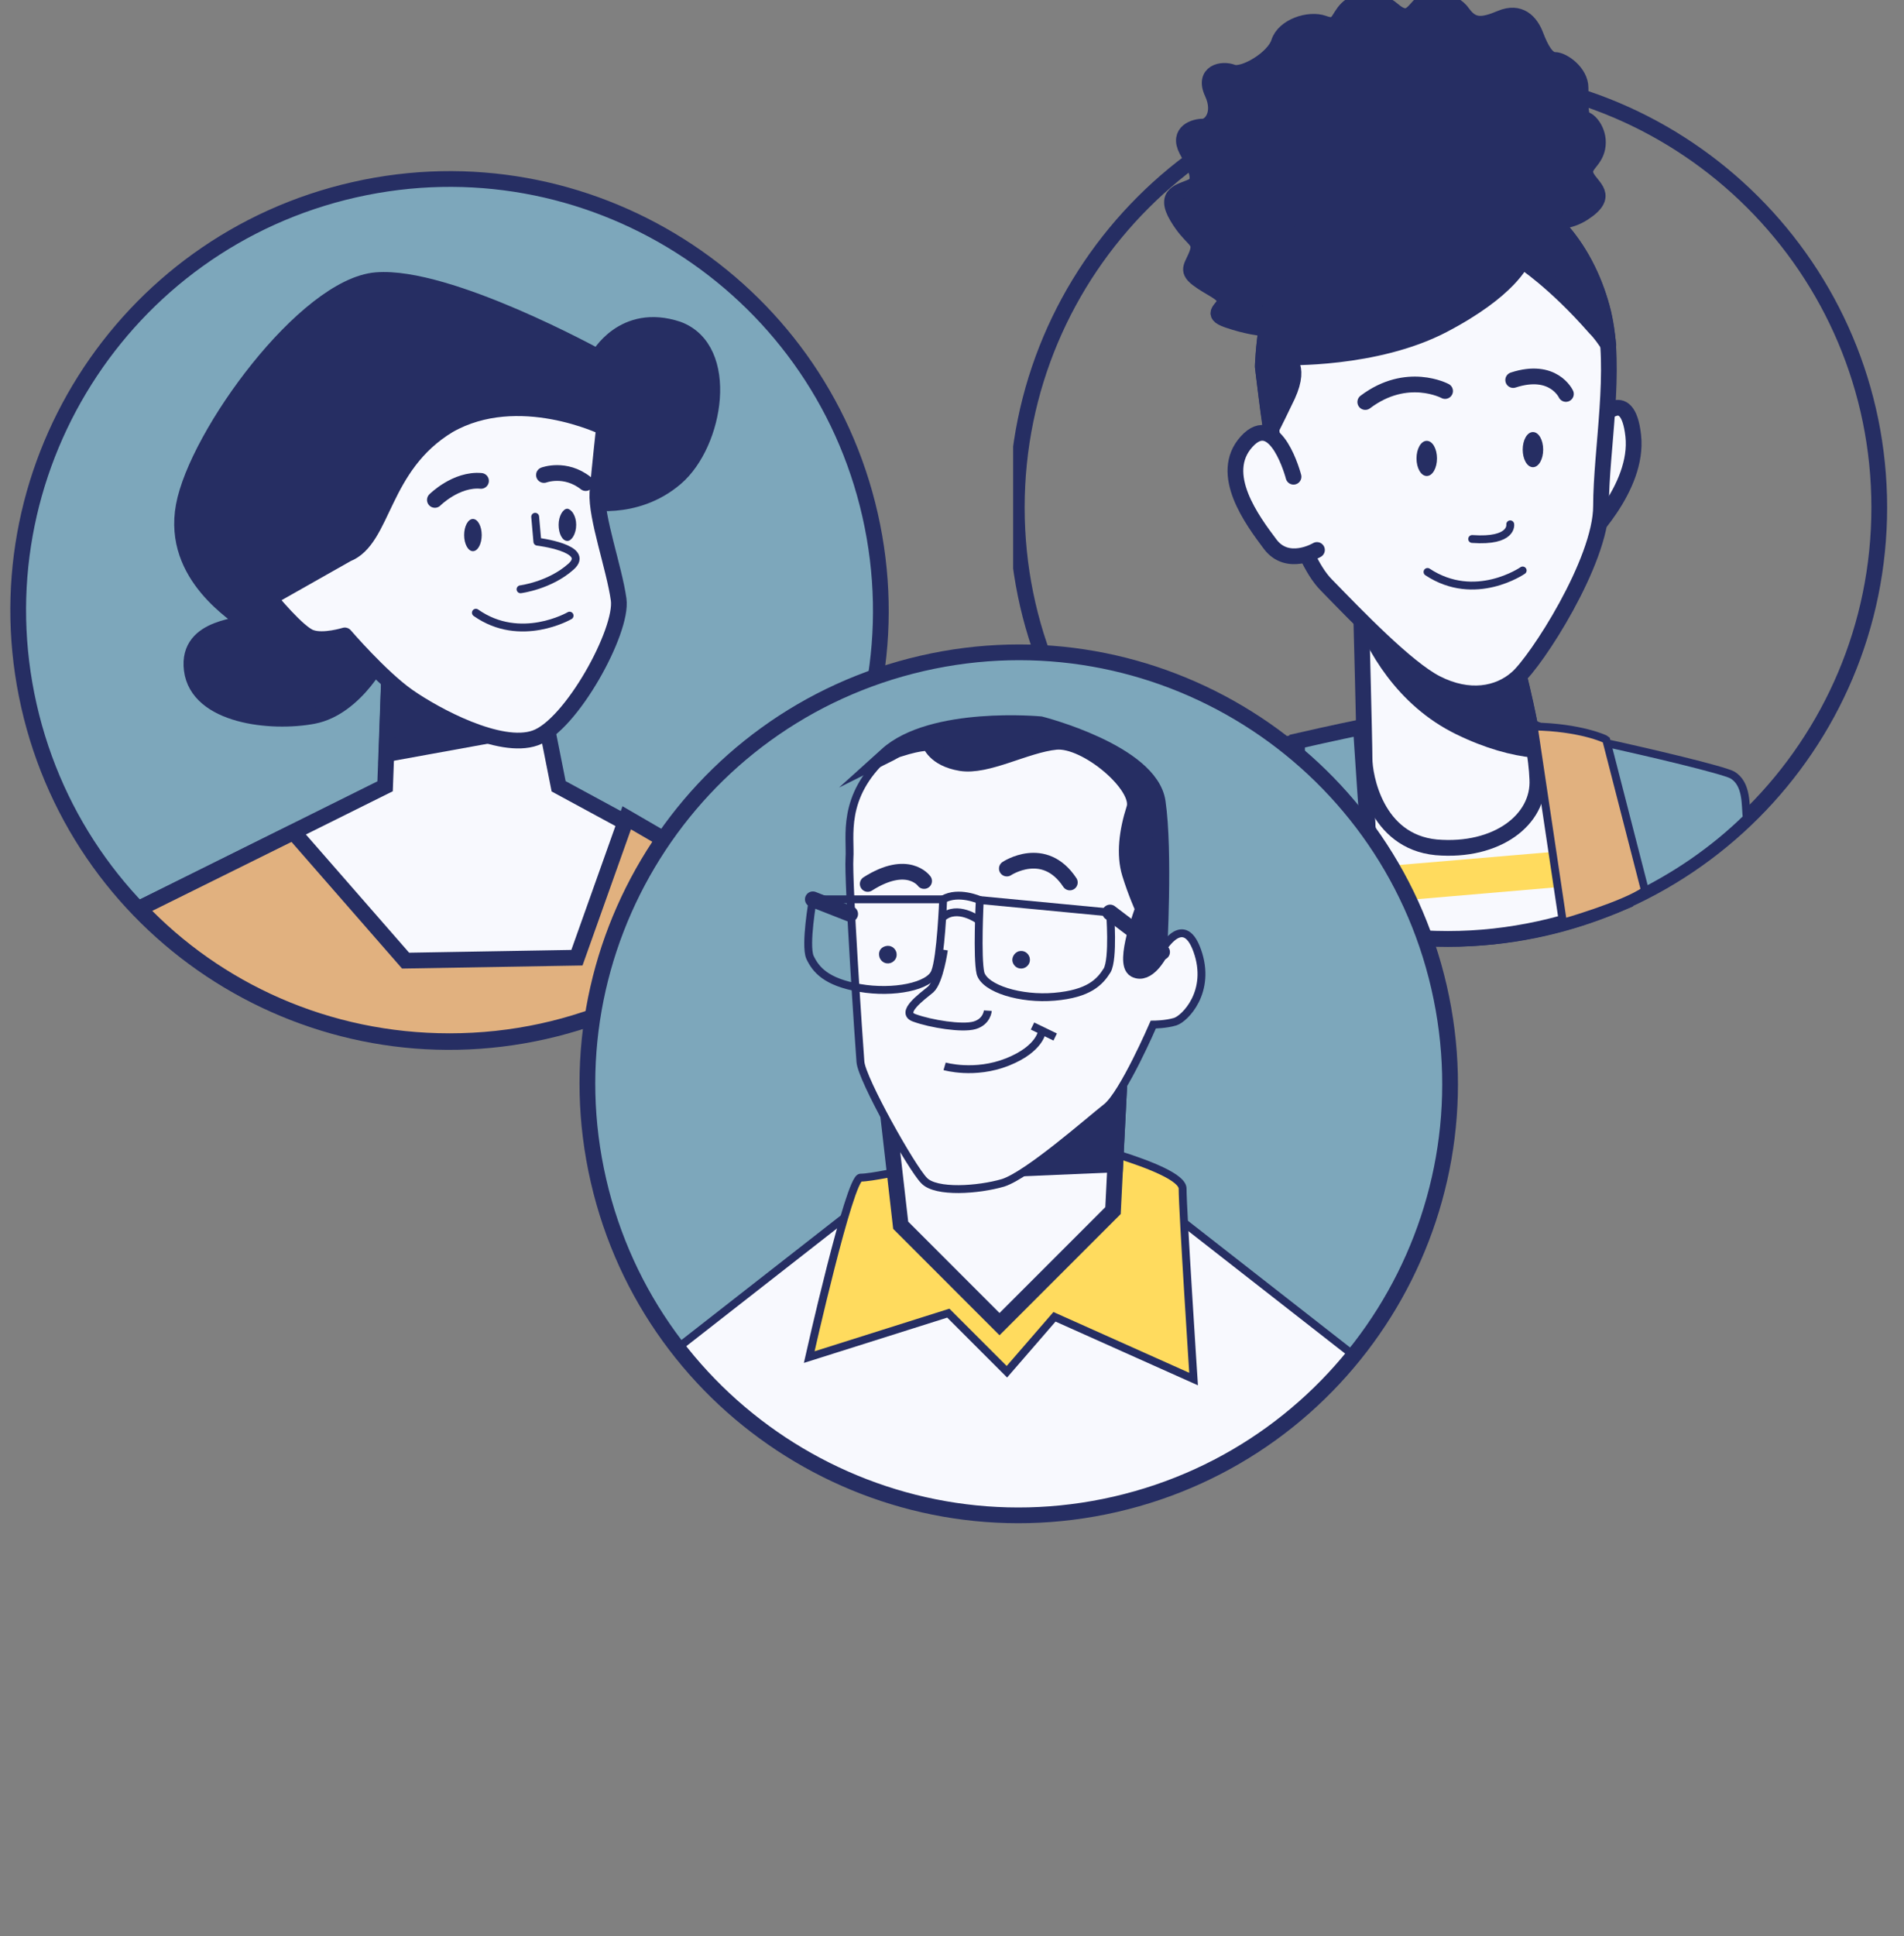 <svg width="121" height="123" viewBox="0 0 121 123" fill="none" xmlns="http://www.w3.org/2000/svg">
<rect x="0" y="0" width="121" height="123" fill="#808080" stroke="none"/>
<g clip-path="url(#clip0_580_2398)">
<path d="M34.621 65.511C49.383 62.167 58.639 47.49 55.296 32.728C51.952 17.967 37.275 8.71 22.514 12.054C7.752 15.397 -1.504 30.074 1.839 44.836C5.182 59.598 19.86 68.854 34.621 65.511Z" fill="#7DA7BB"/>
<path d="M28.568 66.142C36.617 66.142 43.829 62.699 48.808 57.162L35.501 49.95L34.198 43.389L24.799 41.063L24.473 49.95L8.84 57.72C13.772 62.931 20.798 66.142 28.568 66.142Z" fill="#F8F9FE" stroke="#262E63" stroke-miterlimit="10"/>
<path d="M24.566 47.903L33.035 46.367L30.801 42.552L24.799 41.063L24.566 47.903Z" fill="#262E63" stroke="#262E63" stroke-miterlimit="10"/>
<path d="M38.012 22.684C38.012 22.684 28.474 17.427 23.914 17.799C19.4 18.171 12.514 27.616 11.677 32.13C10.839 36.643 15.213 39.109 15.492 39.481C15.725 39.853 11.816 39.621 12.188 42.552C12.561 45.483 17.214 45.995 19.912 45.483C22.611 44.971 24.425 41.575 24.425 41.063C24.425 40.551 23.216 37.248 23.216 37.248C23.216 37.248 25.775 37.48 26.147 35.294C26.519 33.107 28.613 28.175 31.405 28.082C34.243 27.942 36.43 28.314 36.663 28.919C36.895 29.524 37.174 31.85 37.174 31.85C37.174 31.85 40.338 32.595 42.944 30.361C45.503 28.175 46.48 22.172 43.084 20.916C39.594 19.753 38.012 22.684 38.012 22.684Z" fill="#262E63" stroke="#262E63" stroke-miterlimit="10" stroke-linecap="round" stroke-linejoin="round"/>
<path d="M22.053 35.2L17.121 37.992C17.121 37.992 18.982 40.272 19.773 40.505C20.564 40.784 21.913 40.365 21.913 40.365C21.913 40.365 24.193 43.017 25.915 44.227C27.637 45.437 31.778 47.67 34.011 46.879C36.291 46.088 39.594 40.086 39.315 38.085C39.036 36.084 37.873 32.874 37.966 31.292C38.105 29.71 38.385 27.151 38.385 27.151C38.385 27.151 32.941 24.499 28.521 27.012C24.193 29.617 24.426 34.27 22.053 35.2Z" fill="#F8F9FE" stroke="#262E63" stroke-miterlimit="10" stroke-linecap="round" stroke-linejoin="round"/>
<path d="M34.011 32.828L34.15 34.41C34.15 34.41 37.593 34.828 36.291 35.992C34.941 37.201 33.08 37.434 33.08 37.434" stroke="#262E63" stroke-width="0.5" stroke-miterlimit="10" stroke-linecap="round" stroke-linejoin="round"/>
<path d="M27.637 31.757C27.637 31.757 28.986 30.408 30.568 30.548" stroke="#262E63" stroke-miterlimit="10" stroke-linecap="round" stroke-linejoin="round"/>
<path d="M34.568 30.175C34.568 30.175 35.918 29.664 37.221 30.687" stroke="#262E63" stroke-miterlimit="10" stroke-linecap="round" stroke-linejoin="round"/>
<path d="M30.054 35.014C30.363 35.014 30.613 34.556 30.613 33.991C30.613 33.425 30.363 32.967 30.054 32.967C29.746 32.967 29.496 33.425 29.496 33.991C29.496 34.556 29.746 35.014 30.054 35.014Z" fill="#262E63"/>
<path d="M36.617 33.339C36.617 33.898 36.337 34.363 36.058 34.363C35.733 34.363 35.5 33.898 35.5 33.339C35.5 32.781 35.779 32.316 36.058 32.316C36.337 32.362 36.617 32.781 36.617 33.339Z" fill="#262E63"/>
<path d="M36.198 39.109C36.198 39.109 33.08 40.923 30.242 38.923" stroke="#262E63" stroke-width="0.5" stroke-miterlimit="10" stroke-linecap="round" stroke-linejoin="round"/>
<path d="M28.568 66.142C36.617 66.142 43.829 62.699 48.808 57.162L39.828 51.951L36.664 60.838L25.776 61.024L18.704 52.928H18.518L8.84 57.72C13.772 62.931 20.798 66.142 28.568 66.142Z" fill="#E1B17F" stroke="#262E63" stroke-miterlimit="10"/>
<path d="M34.621 65.511C49.383 62.167 58.639 47.49 55.296 32.728C51.952 17.967 37.275 8.71 22.514 12.054C7.752 15.397 -1.504 30.074 1.839 44.836C5.182 59.598 19.86 68.854 34.621 65.511Z" stroke="#262E63" stroke-miterlimit="10"/>
</g>
<g clip-path="url(#clip1_580_2398)">
<path d="M92.022 59.644C107.158 59.644 119.428 47.374 119.428 32.238C119.428 17.103 107.158 4.833 92.022 4.833C76.887 4.833 64.617 17.103 64.617 32.238C64.617 47.374 76.887 59.644 92.022 59.644Z" stroke="#262E63" stroke-miterlimit="10"/>
<path d="M97.094 13.627C97.094 13.627 98.909 14.65 100.63 13.534C102.352 12.417 101.142 11.905 100.816 11.207C100.491 10.509 101.328 10.323 101.514 9.393C101.7 8.462 101.095 7.671 100.723 7.578C100.398 7.485 100.444 6.554 100.444 5.577C100.444 4.6 99.327 3.809 98.816 3.809C98.304 3.809 97.931 3.111 97.606 2.274C97.28 1.39 96.582 0.645 95.372 1.157C94.163 1.669 93.558 1.669 92.953 0.831C92.348 -0.053 90.859 -0.192 90.347 0.227C89.835 0.645 89.556 1.529 88.533 0.645C87.509 -0.239 86.206 -0.053 85.601 0.552C84.997 1.157 85.09 1.855 84.112 1.483C83.182 1.157 81.6 1.669 81.274 2.693C80.949 3.716 79.041 4.833 78.343 4.6C77.645 4.321 76.435 4.6 77.04 5.903C77.645 7.206 76.947 8.043 76.435 8.043C75.924 8.043 74.807 8.369 75.412 9.532C76.017 10.649 76.435 11.533 75.737 11.859C75.04 12.184 73.923 12.277 74.807 13.766C75.691 15.255 76.342 15.162 76.11 16C75.831 16.884 75.319 17.116 76.11 17.721C76.901 18.326 77.831 18.605 77.831 19.117C77.831 19.629 76.808 19.908 78.017 20.327C79.227 20.746 80.158 20.839 80.158 20.839C80.158 20.839 81.879 16.186 86.811 14.604C91.743 13.068 94.582 13.208 95.698 13.813C96.815 14.418 97.094 13.627 97.094 13.627Z" fill="#262E63" stroke="#262E63" stroke-miterlimit="10" stroke-linecap="round" stroke-linejoin="round"/>
<path d="M92.022 59.644C89.882 59.644 87.834 59.411 85.834 58.946C84.763 53.269 83.693 47.546 83.693 47.546C83.693 47.546 88.346 46.243 89.789 46.011C91.184 45.778 95.418 45.313 95.418 45.313L101.746 48.244C101.746 48.244 102.491 52.385 103.235 57.27C99.746 58.76 95.977 59.644 92.022 59.644Z" fill="#F8F9FE" stroke="#262E63" stroke-miterlimit="10"/>
<path d="M84.066 49.686L101.561 48.197L101.654 48.244C101.654 48.244 101.794 49.081 102.026 50.431L84.485 51.966C84.346 51.082 84.206 50.291 84.066 49.686Z" fill="#262E63"/>
<path d="M85.137 55.27L102.631 53.781C102.771 54.479 102.864 55.27 103.004 56.014L85.602 57.503C85.416 56.759 85.276 55.968 85.137 55.27Z" fill="#FFDB5E"/>
<path d="M96.302 42.009C96.302 42.009 97.605 46.895 97.698 49.5C97.837 52.059 95.139 54.153 91.277 53.827C87.415 53.455 86.717 49.268 86.717 48.197C86.717 47.127 86.484 38.287 86.484 38.287C86.484 38.287 88.346 39.915 90.579 41.311C92.766 42.707 96.302 42.009 96.302 42.009Z" fill="#F8F9FE" stroke="#262E63" stroke-miterlimit="10"/>
<path d="M92.766 46.197C89.136 44.429 87.275 41.032 86.484 38.845C86.484 38.473 86.484 38.287 86.484 38.287C86.484 38.287 88.346 39.915 90.579 41.311C92.812 42.707 96.302 42.009 96.302 42.009C96.302 42.009 97.093 45.08 97.512 47.639C96.162 47.499 94.58 47.081 92.766 46.197Z" fill="#262E63" stroke="#262E63" stroke-miterlimit="10"/>
<path d="M101.559 26.748C101.559 26.748 103.421 24.328 103.793 27.678C104.165 31.029 100.629 34.379 100.629 34.379V26.748" fill="#F8F9FE"/>
<path d="M101.559 26.748C101.559 26.748 103.421 24.328 103.793 27.678C104.165 31.029 100.629 34.379 100.629 34.379V26.748" stroke="#262E63" stroke-miterlimit="10" stroke-linecap="round" stroke-linejoin="round"/>
<path d="M80.25 23.258C80.25 23.258 80.39 18.093 82.344 15.116C84.298 12.138 88.346 10.323 92.859 11.114C98.489 12.091 101.002 16.279 101.886 19.862C102.77 23.398 101.746 28.609 101.746 32.145C101.746 35.681 97.605 42.056 96.395 43.079C95.232 44.103 93.371 44.475 91.277 43.405C89.37 42.428 86.206 39.124 84.298 37.17C82.39 35.263 81.227 29.54 80.948 28.19C80.669 26.887 80.25 23.258 80.25 23.258Z" fill="#F8F9FE" stroke="#262E63" stroke-miterlimit="10" stroke-linecap="round" stroke-linejoin="round"/>
<path d="M95.976 33.308C95.976 33.308 96.162 34.425 93.557 34.239" stroke="#262E63" stroke-width="0.5" stroke-miterlimit="10" stroke-linecap="round" stroke-linejoin="round"/>
<path d="M96.767 36.24C96.767 36.24 93.743 38.333 90.719 36.333" stroke="#262E63" stroke-width="0.5" stroke-miterlimit="10" stroke-linecap="round" stroke-linejoin="round"/>
<path d="M96.768 28.562C96.768 29.167 97.047 29.679 97.419 29.679C97.791 29.679 98.07 29.167 98.07 28.562C98.07 27.958 97.791 27.446 97.419 27.446C97.047 27.446 96.768 27.958 96.768 28.562Z" fill="#262E63"/>
<path d="M90.019 29.121C90.019 29.726 90.299 30.238 90.671 30.238C91.043 30.238 91.322 29.726 91.322 29.121C91.322 28.516 91.043 28.004 90.671 28.004C90.299 28.004 90.019 28.516 90.019 29.121Z" fill="#262E63"/>
<path d="M99.514 25.026C99.514 25.026 98.723 23.305 96.164 24.142" stroke="#262E63" stroke-miterlimit="10" stroke-linecap="round" stroke-linejoin="round"/>
<path d="M91.835 24.84C91.835 24.84 89.416 23.537 86.764 25.538" stroke="#262E63" stroke-miterlimit="10" stroke-linecap="round" stroke-linejoin="round"/>
<path d="M72.945 51.92C72.992 51.129 72.899 49.779 73.876 49.268C74.527 48.895 78.994 47.872 82.437 47.127C84.671 46.615 86.485 46.243 86.485 46.243C86.485 46.243 86.904 52.897 87.416 59.271C81.832 58.294 76.854 55.689 72.945 51.92Z" fill="#7DA7BB" stroke="#262E63" stroke-miterlimit="10"/>
<path d="M103.654 57.038C103.049 53.083 102.072 49.175 101.514 47.081C104.957 47.825 109.424 48.895 110.075 49.221C111.052 49.779 110.912 51.175 111.005 51.966C108.865 54.06 106.399 55.735 103.654 57.038Z" fill="#7DA7BB" stroke="#262E63" stroke-width="0.5" stroke-miterlimit="10"/>
<path d="M82.624 57.968C82.298 52.152 82.438 47.081 82.438 47.081C84.671 46.569 86.486 46.197 86.486 46.197C86.486 46.197 86.905 52.85 87.416 59.225C85.742 58.946 84.159 58.527 82.624 57.968Z" fill="#7DA7BB" stroke="#262E63" stroke-miterlimit="10"/>
<path d="M92.859 11.114C98.489 12.091 101.002 16.279 101.886 19.862C102.025 20.513 102.118 21.164 102.211 21.909C101.979 21.583 101.746 21.211 101.374 20.839C98.768 17.861 96.721 16.558 96.721 16.558C96.721 16.558 95.977 18.419 91.696 20.653C87.415 22.886 81.646 22.7 81.646 22.7C81.646 22.7 82.763 23.072 81.832 25.119C81.413 26.003 81.041 26.748 80.762 27.306C80.529 25.678 80.25 23.305 80.25 23.305C80.25 23.305 80.39 18.14 82.344 15.162C84.251 12.138 88.346 10.323 92.859 11.114Z" fill="#262E63" stroke="#262E63" stroke-miterlimit="10" stroke-linecap="round" stroke-linejoin="round"/>
<path d="M82.204 30.284C82.204 30.284 81.088 26.003 79.227 28.051C77.365 30.098 79.599 33.076 80.716 34.565C81.832 36.053 83.693 34.937 83.693 34.937" fill="#F8F9FE"/>
<path d="M82.204 30.284C82.204 30.284 81.088 26.003 79.227 28.051C77.365 30.098 79.599 33.076 80.716 34.565C81.832 36.053 83.693 34.937 83.693 34.937" stroke="#262E63" stroke-miterlimit="10" stroke-linecap="round" stroke-linejoin="round"/>
<path d="M97.467 46.15L99.328 58.62C99.328 58.62 103.236 57.503 104.539 56.573L102.073 46.988C102.027 46.941 100.398 46.197 97.467 46.15Z" fill="#E1B17F" stroke="#262E63" stroke-width="0.5" stroke-miterlimit="10"/>
</g>
<g clip-path="url(#clip2_580_2398)">
<path d="M70.883 95.56C85.634 92.168 94.842 77.46 91.451 62.709C88.059 47.958 73.351 38.75 58.6 42.142C43.849 45.533 34.64 60.241 38.032 74.992C41.424 89.743 56.132 98.952 70.883 95.56Z" fill="#7DA7BB"/>
<path d="M64.731 96.213C73.339 96.213 81.016 92.258 85.995 86.07L75.154 77.602L67.244 75.368V75.043L65.29 75.182L63.336 75.043V75.368L55.426 75.973L43.096 85.605C48.074 92.072 55.891 96.213 64.731 96.213Z" fill="#F8F9FE" stroke="#262E63" stroke-width="0.5" stroke-miterlimit="10"/>
<path d="M57.474 74.345C57.474 74.345 55.381 74.81 54.683 74.81C53.985 74.81 51.426 86.21 51.426 86.21L60.266 83.418L63.989 87.14L67.013 83.65L75.853 87.605C75.853 87.605 75.155 76.904 75.155 75.508C75.155 74.112 67.013 72.251 67.013 72.251L57.474 74.345Z" fill="#FFDB5E" stroke="#262E63" stroke-width="0.5" stroke-miterlimit="10"/>
<path d="M56.309 69.692L57.239 77.834L63.52 84.116L70.732 76.904L71.198 67.598L56.309 69.692Z" fill="#F8F9FE" stroke="#262E63" stroke-miterlimit="10"/>
<path d="M70.872 73.973L71.198 67.598L70.36 67.691L61.055 74.391L70.872 73.973Z" fill="#262E63" stroke="#262E63" stroke-miterlimit="10"/>
<path d="M66.127 46.009C66.127 46.009 73.106 47.777 73.572 50.941C74.037 54.105 73.665 60.619 73.665 60.619C73.665 60.619 75.154 57.781 76.084 60.386C77.015 62.992 75.293 64.713 74.688 64.9C74.084 65.086 73.293 65.086 73.293 65.086C73.293 65.086 71.385 69.506 70.315 70.343C69.245 71.181 65.336 74.624 63.754 75.136C62.172 75.601 59.474 75.787 58.729 74.996C57.938 74.205 54.774 68.575 54.681 67.459C54.588 66.295 53.89 55.873 53.983 54.524C54.076 53.174 53.425 50.615 56.31 48.01C59.241 45.358 66.127 46.009 66.127 46.009Z" fill="#F8F9FE" stroke="#262E63" stroke-width="0.5" stroke-miterlimit="10"/>
<path d="M56.355 47.963C59.24 45.358 66.126 46.009 66.126 46.009C66.126 46.009 73.106 47.777 73.571 50.941C74.036 54.105 73.664 60.619 73.664 60.619C73.664 60.619 72.92 62.015 72.129 61.596C71.338 61.177 72.641 57.734 72.641 57.734C72.641 57.734 72.175 56.711 71.803 55.501C71.431 54.291 71.617 52.802 72.082 51.36C72.547 49.917 69.011 46.94 67.104 47.126C65.196 47.312 62.73 48.754 61.055 48.475C59.38 48.196 59.101 47.219 59.101 47.219C59.101 47.219 58.682 47.079 57.1 47.591C56.914 47.637 56.635 47.824 56.355 47.963Z" fill="#262E63" stroke="#262E63" stroke-miterlimit="10"/>
<path d="M62.264 57.176L70.546 57.967C70.546 57.967 70.779 60.898 70.36 61.642C69.894 62.387 69.197 63.131 67.01 63.318C64.869 63.504 62.59 62.806 62.31 61.829C62.078 60.852 62.264 57.176 62.264 57.176Z" stroke="#262E63" stroke-width="0.5" stroke-miterlimit="10" stroke-linecap="round"/>
<path d="M59.938 57.129H51.656C51.656 57.129 51.144 60.014 51.47 60.805C51.842 61.596 52.493 62.387 54.634 62.759C56.774 63.131 59.1 62.666 59.426 61.736C59.798 60.805 59.938 57.129 59.938 57.129Z" stroke="#262E63" stroke-width="0.5" stroke-miterlimit="10" stroke-linecap="round"/>
<path d="M62.264 57.176C62.264 57.176 60.915 56.571 59.938 57.129" stroke="#262E63" stroke-width="0.5" stroke-miterlimit="10" stroke-linecap="round"/>
<path d="M62.17 58.432C62.17 58.432 60.821 57.455 59.891 58.292" stroke="#262E63" stroke-width="0.5" stroke-miterlimit="10" stroke-linecap="round"/>
<path d="M70.547 57.967L73.85 60.479" stroke="#262E63" stroke-miterlimit="10" stroke-linecap="round"/>
<path d="M51.656 57.129L54.029 58.06" stroke="#262E63" stroke-miterlimit="10" stroke-linecap="round"/>
<path d="M64.358 61.131C64.451 61.41 64.73 61.596 65.056 61.503C65.335 61.41 65.521 61.131 65.428 60.805C65.335 60.526 65.056 60.34 64.73 60.433C64.451 60.526 64.265 60.852 64.358 61.131Z" fill="#262E63"/>
<path d="M55.89 60.805C55.983 61.084 56.262 61.27 56.588 61.177C56.867 61.084 57.053 60.805 56.96 60.479C56.867 60.2 56.588 60.014 56.262 60.107C55.936 60.2 55.797 60.479 55.89 60.805Z" fill="#262E63"/>
<path d="M63.986 55.175C63.986 55.175 66.359 53.593 67.988 56.059" stroke="#262E63" stroke-miterlimit="10" stroke-linecap="round"/>
<path d="M58.727 55.966C58.727 55.966 57.704 54.524 55.145 56.152" stroke="#262E63" stroke-miterlimit="10" stroke-linecap="round"/>
<path d="M59.985 60.34C59.985 60.34 59.706 62.34 59.148 62.852C58.589 63.318 57.147 64.341 58.124 64.667C59.148 65.039 61.148 65.365 61.939 65.132C62.73 64.9 62.777 64.202 62.777 64.202" stroke="#262E63" stroke-width="0.5" stroke-miterlimit="10"/>
<path d="M60.031 67.738C60.031 67.738 61.939 68.296 64.033 67.459C66.126 66.621 66.22 65.504 66.22 65.504" stroke="#262E63" stroke-width="0.5" stroke-miterlimit="10"/>
<path d="M65.615 65.179L67.058 65.877" stroke="#262E63" stroke-width="0.5" stroke-miterlimit="10"/>
<path d="M70.883 95.56C85.634 92.168 94.842 77.46 91.451 62.709C88.059 47.958 73.351 38.75 58.6 42.142C43.849 45.533 34.64 60.241 38.032 74.992C41.424 89.743 56.132 98.952 70.883 95.56Z" stroke="#262E63" stroke-miterlimit="10"/>
</g>
<defs>
<clipPath id="clip0_580_2398">
<rect width="56.765" height="86.455" fill="white" transform="translate(0 5.716)"/>
</clipPath>
<clipPath id="clip1_580_2398">
<rect width="55.834" height="92.171" fill="white" transform="translate(64.385)"/>
</clipPath>
<clipPath id="clip2_580_2398">
<rect width="56.381" height="86.58" fill="white" transform="translate(36.572 36.27)"/>
</clipPath>
</defs>
</svg>
